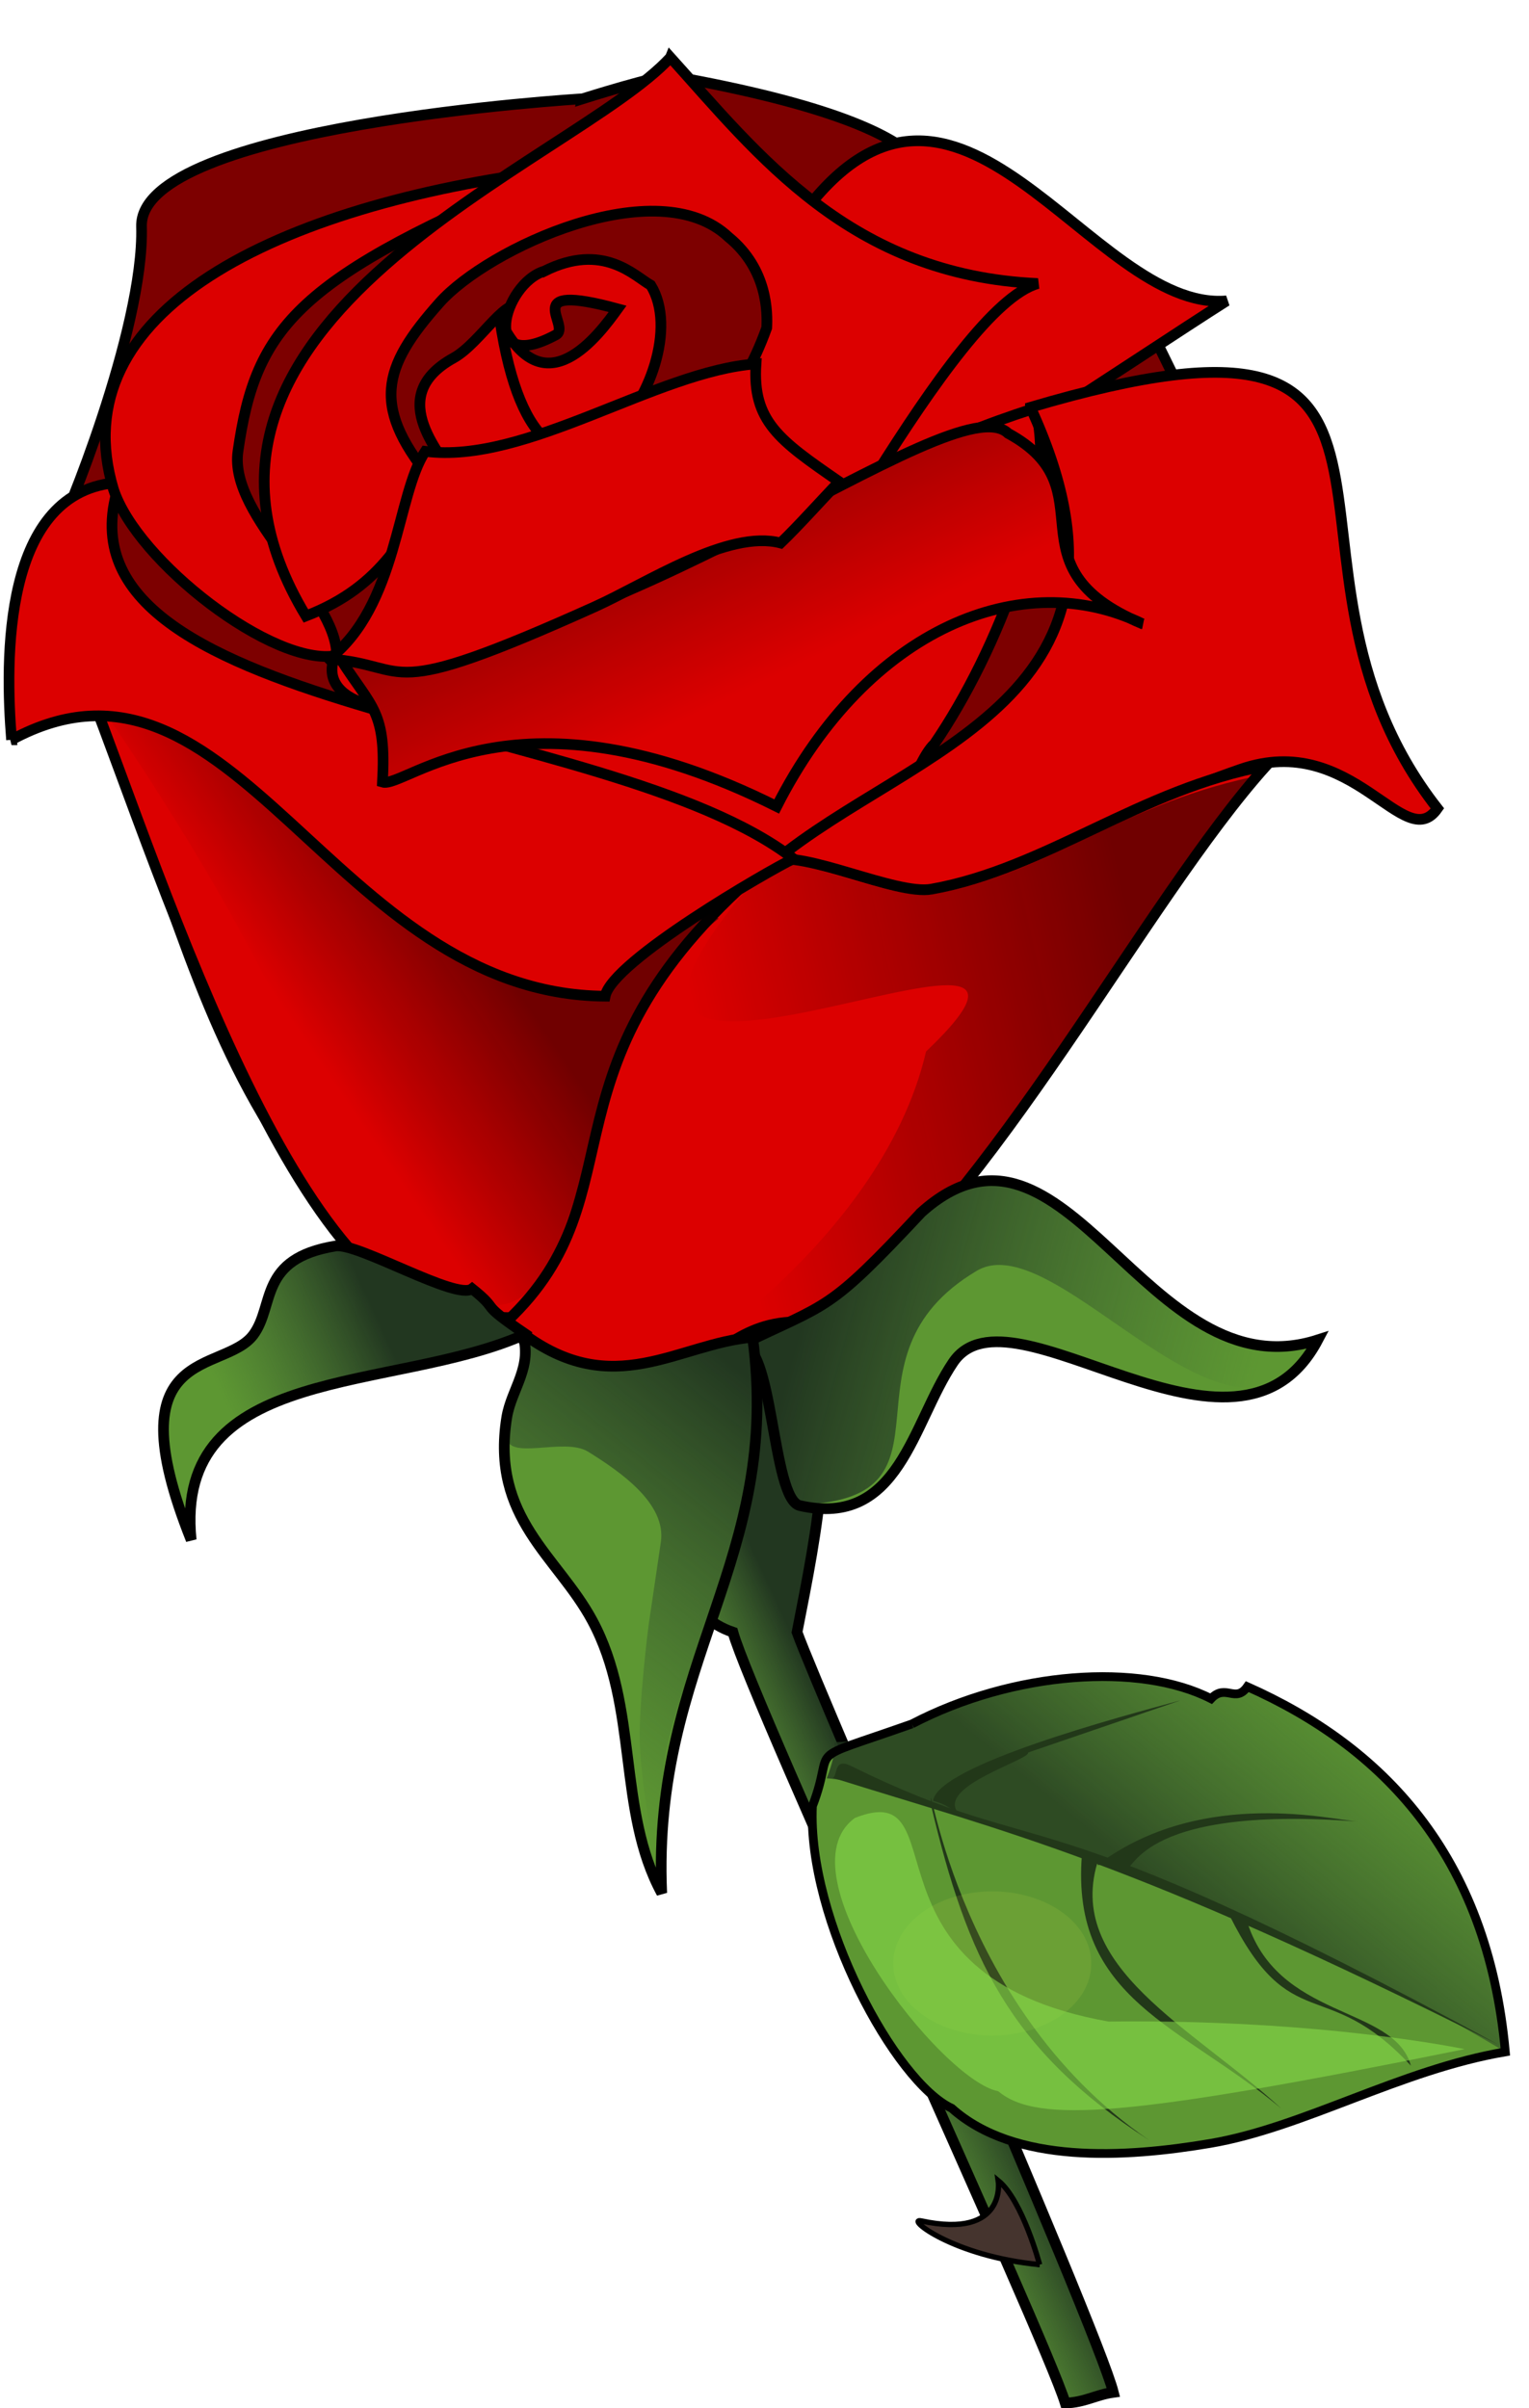 <?xml version="1.0" encoding="UTF-8"?><svg xmlns="http://www.w3.org/2000/svg" xmlns:xlink="http://www.w3.org/1999/xlink" enable-background="new 0 0 499 490" height="450.6" preserveAspectRatio="xMidYMid meet" version="1.0" viewBox="101.6 17.1 286.1 450.6" width="286.1" zoomAndPan="magnify"><defs><linearGradient id="a" xlink:actuate="onLoad" xlink:show="other" xlink:type="simple" xmlns:xlink="http://www.w3.org/1999/xlink"><stop offset="0" stop-color="#223720"/><stop offset="1" stop-color="#375934" stop-opacity="0"/></linearGradient><linearGradient id="b" xlink:actuate="onLoad" xlink:show="other" xlink:type="simple" xmlns:xlink="http://www.w3.org/1999/xlink"><stop offset="0" stop-color="#050000" stop-opacity=".498"/><stop offset="1" stop-opacity="0"/></linearGradient><linearGradient gradientUnits="userSpaceOnUse" id="f" x1="254.47" x2="234.25" xlink:actuate="onLoad" xlink:href="#a" xlink:show="other" xlink:type="simple" xmlns:xlink="http://www.w3.org/1999/xlink" y1="333.04" y2="342.37"/><linearGradient gradientUnits="userSpaceOnUse" id="g" x1="172.41" x2="142.86" xlink:actuate="onLoad" xlink:href="#a" xlink:show="other" xlink:type="simple" xmlns:xlink="http://www.w3.org/1999/xlink" y1="264.14" y2="277.72"/><linearGradient gradientUnits="userSpaceOnUse" id="h" x1="258.72" x2="340.27" xlink:actuate="onLoad" xlink:href="#a" xlink:show="other" xlink:type="simple" xmlns:xlink="http://www.w3.org/1999/xlink" y1="249.3" y2="271.35"/><linearGradient gradientUnits="userSpaceOnUse" id="j" x1="238.56" x2="189.3" xlink:actuate="onLoad" xlink:href="#a" xlink:show="other" xlink:type="simple" xmlns:xlink="http://www.w3.org/1999/xlink" y1="272.54" y2="334.44"/><linearGradient gradientUnits="userSpaceOnUse" id="l" x1="313.27" x2="346.56" xlink:actuate="onLoad" xlink:href="#a" xlink:show="other" xlink:type="simple" xmlns:xlink="http://www.w3.org/1999/xlink" y1="365.91" y2="325.54"/><linearGradient gradientUnits="userSpaceOnUse" id="c" x1="311.58" x2="230.14" xlink:actuate="onLoad" xlink:href="#b" xlink:show="other" xlink:type="simple" xmlns:xlink="http://www.w3.org/1999/xlink" y1="182.52" y2="200.85"/><linearGradient gradientUnits="userSpaceOnUse" id="d" x1="192.8" x2="161.09" xlink:actuate="onLoad" xlink:href="#b" xlink:show="other" xlink:type="simple" xmlns:xlink="http://www.w3.org/1999/xlink" y1="193.93" y2="215.35"/><linearGradient gradientUnits="userSpaceOnUse" id="e" x1="207.26" x2="232.57" xlink:actuate="onLoad" xlink:href="#b" xlink:show="other" xlink:type="simple" xmlns:xlink="http://www.w3.org/1999/xlink" y1="97.323" y2="150.27"/><filter id="i" xlink:actuate="onLoad" xlink:show="other" xlink:type="simple" xmlns:xlink="http://www.w3.org/1999/xlink"><feGaussianBlur stdDeviation="1.656"/></filter><filter id="k" xlink:actuate="onLoad" xlink:show="other" xlink:type="simple" xmlns:xlink="http://www.w3.org/1999/xlink"><feGaussianBlur stdDeviation="1.469"/></filter><filter height="1.4" id="n" width="1.189" x="-.095" xlink:actuate="onLoad" xlink:show="other" xlink:type="simple" xmlns:xlink="http://www.w3.org/1999/xlink" y="-.2"><feGaussianBlur stdDeviation="4.643"/></filter><filter height="1.629" id="m" width="1.573" x="-.287" xlink:actuate="onLoad" xlink:show="other" xlink:type="simple" xmlns:xlink="http://www.w3.org/1999/xlink" y="-.315"><feGaussianBlur stdDeviation="3.288"/></filter></defs><g id="change1_1"><path d="m210.58 35.585s-83.038 4.949-82.5 23.906c0.548 19.327-14.899 56.524-15.419 56.562l4.024 27.105c21.1 40.006 23.795 108.39 90.312 125.6 48.604 12.575 90.466-85.994 128.72-107.7 14.314-8.123 13.12-17.171 13.12-17.171l-33.934-69.224-40.72-20.36s12.291-12.419-46.988-22.988c-1.967-0.351-16.617 4.28-16.617 4.28z" fill="#7d0000" stroke="#000" stroke-width="2"/></g><g id="change2_1"><path d="m251.17 57.994c1.231 6.964 32.153 14.752 31.148 20.55-5.462 8.44-19.346 24.876-35.594 47.102 17.834-7.874 68.178-41.987 84.392-52.249-25.52 2.175-50.421-56.281-79.946-15.404z" fill="#dc0000" fill-rule="evenodd" stroke="#000" stroke-width="2"/></g><g id="change2_2"><path d="m199.56 74.865c-2.718-3.342-7.926 6.359-13.095 9.217-13.465 7.445-1.409 18.632 0.177 22.733 1.547-1.942 23.186 5.779 26.027 1.679 10.675-15.403-21.391-16.924-13.108-33.629z" fill="#dc0000" fill-rule="evenodd" stroke="#000" stroke-width="2"/></g><g id="change2_3"><path d="m203.45 67.832c-7.731 2.35-12.177 19.626 2.114 11.95 3.206-1.597-7.317-10.052 11.601-4.895-3.389 4.67-13.82 19.088-22.032 2.008 7.577 51.066 37.957 9.308 28.236-6.429-3.05-1.723-8.923-8.143-19.918-2.633z" fill="#dc0000" fill-rule="evenodd" stroke="#000" stroke-width="2"/></g><g id="change2_4"><path d="m295.26 93.473c-20.276 6.544-26.044 11.054-38.739 20.818-8.7-4.815-23.506 4.368-36.198 8.02-9.445 3.548-35.953 16.143-55.815 17.385 0.251-0.842-4.04 5.84 5.096 8.987 16.914 8.257 50.66 66.258 70.163 75.219 18.068-2.996 28.992-60.536 36.678-67.616 11.777-17.221 23.419-46.629 18.814-62.813z" fill="#dc0000" fill-rule="evenodd" stroke="#000" stroke-width="2"/></g><g id="change2_5"><path d="m191.05 262.96c35.828 7.783 23.418-54.412 45.02-74.005-7.432-4.128-32.149-3.669-45.175-10.332-25.308-12.946-42.646-39.998-72.653-32.57 13.721 35.087 40.918 122.64 72.808 116.91z" fill="#dc0000" fill-rule="evenodd" stroke="#000" stroke-width="2"/></g><g id="change2_6"><path d="m294.41 93.31c25.131 54.509-22.013 63.504-48.015 85.04 35.81 15.014 46.345-3.091 87.334-17.312 21.011-7.289 30.641 16.229 36.837 7.33-36.782-46.996 9.721-100.43-76.156-75.059z" fill="#dc0000" fill-rule="evenodd" stroke="#000" stroke-width="2"/></g><g id="change2_7"><path d="m196.41 264.35c17.678 21.831 40.596 10.877 60.714-0.119 30.231-22.405 58.749-78.676 81.391-103.84-23.499 4.295-41.179 19.265-62.629 23.074-6.629 1.178-23.943-7.376-29.951-5.336-45.546 38.106-23.638 61.903-49.525 86.221z" fill="#dc0000" fill-rule="evenodd" stroke="#000" stroke-width="2"/></g><path d="m274.88 213.84c-8.692 37.399-52.813 60.759-32.694 49.763 27.689 8.731 70.899-75.921 93.541-101.08-25.222 5.487-38.131 18.072-59.582 21.882-6.629 1.178-24.738-6.581-30.216-6.264-58.89 65.43 68.817-2.276 28.951 35.704z" fill="url(#c)" fill-rule="evenodd"/><path d="m194.91 261.25c16.546-0.787 15.705-52.269 41.163-72.291-7.432-4.128-32.149-3.669-45.175-10.332-25.308-12.946-42.646-39.998-72.653-32.57 65.997 94.648 44.775 120.92 76.665 115.19z" fill="url(#d)" fill-rule="evenodd"/><g id="change2_8"><path d="m103.76 155.52c41.726-22.605 60.007 47.59 111.07 47.973 1.287-6.572 30.664-23.537 35.234-25.722-34.779-26.886-141.25-26.765-126.03-70.414-22.113 1.234-21.473 33.386-20.273 48.163z" fill="#dc0000" fill-rule="evenodd" stroke="#000" stroke-width="2"/></g><g id="change2_9"><path d="m164.6 139.76c0.031-11.185-20.23-25.89-18.473-38.209 3.349-23.485 11.168-32.559 59.127-52.617-51.797 6.56-92.41 26.378-82.43 59.696 4.351 13.496 29.956 33.34 41.777 31.13z" fill="#dc0000" fill-rule="evenodd" stroke="#000" stroke-width="2"/></g><g id="change2_10"><path d="m227.05 27.846c-17.996 19.654-101.63 49.214-68.206 104.51 14.738-5.668 18.552-15.551 24.392-24.461-12.46-14.54-10.206-21.997 0.631-34.184 8.992-10.112 40.741-24.853 54.072-12.238 7.391 6.042 7.258 14.283 7.128 16.968-10.078 27.943-26.096 17.347-14.528 25.185 4.006 7.876-4.095 27.812 10.188 40.688 8.49-7.687 38.996-69.657 55.071-74.163-35.146-1.597-52.341-24.128-68.747-42.307z" fill="#dc0000" fill-rule="evenodd" stroke="#000" stroke-width="2"/></g><g id="change2_11"><path d="m315.31 133.79c-22.238-10.857-51.368 0.666-68.382 34.205-48.551-24.269-69.47-3.248-73.761-4.561 0.722-13.274-1.928-13.785-7.75-22.85 48.804 2.326 114.59-52.26 124.82-42.399 19.281 10.485-0.533 24.879 25.074 35.605z" fill="#dc0000" fill-rule="evenodd" stroke="#000" stroke-width="2"/></g><path d="m315.31 133.79c-22.238-10.857-51.368 0.666-68.382 34.205-48.551-24.269-69.47-3.248-73.761-4.561 0.722-13.274-1.928-13.785-7.75-22.85 34.48 10.315 109.36-51.158 124.82-42.399 19.281 10.485-0.533 24.879 25.074 35.605z" fill="url(#e)" fill-rule="evenodd"/><g id="change2_12"><path d="m163.18 140.39c15.943 1.157 8.858 8.626 49.677-9.747 9.737-4.383 24.945-14.541 34.81-11.944 3.298-3.162 7.838-8.251 10.956-11.479-11.238-7.767-16.265-11.282-15.564-22.033-18.594 1.332-42.923 18.823-61.89 16.361-5.359 8.058-5.197 28.916-17.988 38.842z" fill="#dc0000" fill-rule="evenodd" stroke="#000" stroke-width="2"/></g><g id="change3_1"><path d="m252.74 264.49c5.711 19.906 1.863 38.245-2 58 4.006 11.327 56.113 129.97 59.186 142.23-3.222 0.444-5.418 1.916-9 2-4.002-12.998-58.472-130.94-62.186-144.23-17.346-5.922-6.599-32.121-11-48 8.579-3.088 12.491-10.842 25-10z" fill="#5d9732" fill-rule="evenodd"/></g><path d="m252.74 264.49c5.711 19.906 1.863 38.245-2 58 4.006 11.327 56.113 129.97 59.186 142.23-3.222 0.444-5.418 1.916-9 2-4.002-12.998-58.472-130.94-62.186-144.23-17.346-5.922-6.599-32.121-11-48 8.579-3.088 12.491-10.842 25-10z" fill="url(#f)" fill-rule="evenodd" stroke="#000" stroke-width="2"/><g id="change4_1"><path d="m296.13 440.82s-3.165-11.969-7.741-15.716c0 0 1.734 11.005-14.412 7.542-3.026-0.649 5.91 6.657 22.154 8.174z" fill="#45342e" stroke="#000"/></g><g id="change3_2"><path d="m199.93 266.72c-24.57 11.061-65.946 5.2-62.559 38.509-14.731-36.918 6.098-30.948 11.626-38.367 4.095-5.494 0.878-14.268 15.402-16.63 4.129-0.671 22.65 10.268 25.536 7.995 5.665 4.539 0.656 2.14 9.995 8.492z" fill="#5d9732" fill-rule="evenodd"/></g><path d="m199.93 266.72c-24.57 11.061-65.946 5.2-62.559 38.509-14.731-36.918 6.098-30.948 11.626-38.367 4.095-5.494 0.878-14.268 15.402-16.63 4.129-0.671 22.65 10.268 25.536 7.995 5.665 4.539 0.656 2.14 9.995 8.492z" fill="url(#g)" fill-rule="evenodd" stroke="#000" stroke-width="2"/><g><g id="change3_5"><path d="m277.51 241.69c26.992-24.198 42.047 34.22 74.18 23.869-15.254 28.907-57.462-11.754-68.239 4.207-7.652 11.333-10.07 31.03-28.689 26.795-5.293-1.204-4.963-31.634-11.344-29.898 16.948-8.244 16.349-5.999 34.092-24.972z" fill="#5d9732" fill-rule="evenodd" transform="translate(-3.506 2.244)"/></g><path d="m277.94 241.64c25.322-22.415 41.614 34.266 73.747 23.915-15.254 28.907-48.547-22.003-63.829-12.914-27.473 16.34-1.415 42.526-32.744 43.739-5.424 0.21-5.199-28.763-11.023-30.481 8.929-4.68 12.542-2.055 33.849-24.259z" fill="url(#h)" fill-rule="evenodd" filter="url(#i)" transform="translate(-3.506 2.244)"/><path d="m277.51 241.69c26.992-24.198 42.047 34.22 74.18 23.869-15.254 28.907-57.462-11.754-68.239 4.207-7.652 11.333-10.07 31.03-28.689 26.795-5.293-1.204-4.963-31.634-11.344-29.898 16.948-8.244 16.349-5.999 34.092-24.972z" fill="none" stroke="#000" stroke-width="2" transform="translate(-3.506 2.244)"/></g><g id="change3_3"><path d="m242.42 267.31c5.614 41.729-18.887 60.391-17 104-8.401-15.499-4.237-34.746-13-51-6.489-12.037-19.035-19.149-16-38 0.863-5.359 5.015-9.556 2.875-15.813 17.109 12.878 29.201 1.976 43.125 0.813z" fill="#5d9732" fill-rule="evenodd"/></g><path d="m199.88 267.15s8.976 4.875 14.316 5.831c6.377 0.717 17.574-3.355 27.565-5.688 0.236-0.055 1.266 13.94 0.887 20.096-0.792 12.888-8.892 32.76-8.892 32.76s-5.524 15.732-7.332 24.049-1.497 25.294-1.497 25.294-3.337-17.435-3.612-26.269c-0.229-7.35 1.642-22 1.642-22l2.299-15.597c1.056-7.162-7.474-13.096-13.627-16.911-4.525-2.806-15.381 1.958-15.208-3.017 0.274-7.861 3.971-8.244 4.408-16.839l-0.949-1.709z" fill="url(#j)" filter="url(#k)"/><path d="m242.42 267.31c5.614 41.729-18.887 60.391-17 104-8.401-15.499-4.237-34.746-13-51-6.489-12.037-19.035-19.149-16-38 0.863-5.359 5.015-9.556 2.875-15.813 17.109 12.878 29.201 1.976 43.125 0.813z" fill="none" stroke="#000" stroke-width="2"/><g id="change3_4"><path d="m272.23 339.66c-21.309 7.531-13.968 3.351-18.612 15.368-0.973 21.277 15.505 51.651 26.066 56.544 11.796 10.543 32.467 9.258 48.327 6.582 17.464-2.947 35.633-13.81 55.26-17.135-3.377-37.095-23.257-57.212-48.278-68.336-2.217 3.18-4.059-0.637-6.784 2.252-13.327-6.819-37.009-5.173-55.98 4.725z" fill="#5d9732" fill-rule="evenodd"/></g><path d="m272.23 339.66c-21.309 7.531-11.288-1.842-15.931 10.175 8.073 0.337 40.632 11.95 51.696 15.67 29.464 11.802 50.216 20.528 75.277 35.513-3.377-37.095-23.257-57.212-48.278-68.336-2.217 3.18-4.059-0.637-6.784 2.252-13.327-6.819-37.009-5.173-55.98 4.725z" fill="url(#l)" fill-rule="evenodd" opacity=".791"/><path d="m272.23 339.66c-21.309 7.531-13.968 3.351-18.612 15.368-0.973 21.277 15.505 51.651 26.066 56.544 11.796 10.543 32.467 9.258 48.327 6.582 17.464-2.947 35.633-13.81 55.26-17.135-3.377-37.095-23.257-57.212-48.278-68.336-2.217 3.18-4.059-0.637-6.784 2.252-13.327-6.819-37.009-5.173-55.98 4.725z" fill="none" stroke="#000" stroke-width="1.638"/><g id="change5_1"><path d="m257.41 349.73c32.456 10.219 55.591 15.252 124.53 49.914-89.683-48.642-83.282-33.528-121.03-52.084-3.413-1.758-2.492 1.856-3.501 2.169z" fill="#223819" fill-rule="evenodd"/></g><g id="change5_2"><path d="m322.52 335.24c-11.136 3.018-45.443 12.15-46.331 18.806 3.334 0.769 5.419 3.367 4.504 2.002-3.302-4.919 13.717-9.696 13.295-11.048l28.532-9.761z" fill="#223819" fill-rule="evenodd"/></g><g id="change5_3"><path d="m275.87 355.12c6.723 28.185 14.528 45.514 40.716 62.396-37.483-25.596-41.591-73.513-40.716-62.396z" fill="#223819" fill-rule="evenodd"/></g><g id="change5_4"><path d="m312.22 366.24c1.581 2.53 0.647-11.595 43.422-8.319-4.897-0.344-28.244-6.146-47.375 7.159-3.157 2.196 0.079-0.157 3.953 1.16z" fill="#223819" fill-rule="evenodd"/></g><g id="change5_5"><path d="m307.19 364.83c-0.798 0.211-2.348-0.892-3.146-0.68-2.178 27.112 18.885 31.964 37.342 47.508-16.478-15.191-40.978-26.61-34.197-46.827z" fill="#223819" fill-rule="evenodd"/></g><g id="change5_6"><path d="m334.78 376.1c-0.798 0.211-2.348-0.892-3.146-0.68 11.525 23.17 17.947 10.94 33.964 28.174-3.15-11.437-25.211-8.402-30.818-27.493z" fill="#223819" fill-rule="evenodd"/></g><g id="change6_1"><path d="m305.39 396.25a13.759 12.545 0 1 1 -27.517 0 13.759 12.545 0 1 1 27.517 0z" fill="#cedf4a" filter="url(#m)" opacity=".35" transform="matrix(1.345 0 0 1.066 -104.97 -37.928)"/></g><g id="change7_1"><path d="m261.58 357.24c-14.259 10.326 16.226 49.169 26.797 51.136 7.289 6.077 24.093 4.917 87.275-7.867 0 0-26.551-5.654-66.624-5.163-48.431-8.605-27.535-45.973-47.448-38.106z" fill="#89df4a" filter="url(#n)" opacity=".759"/></g></svg>